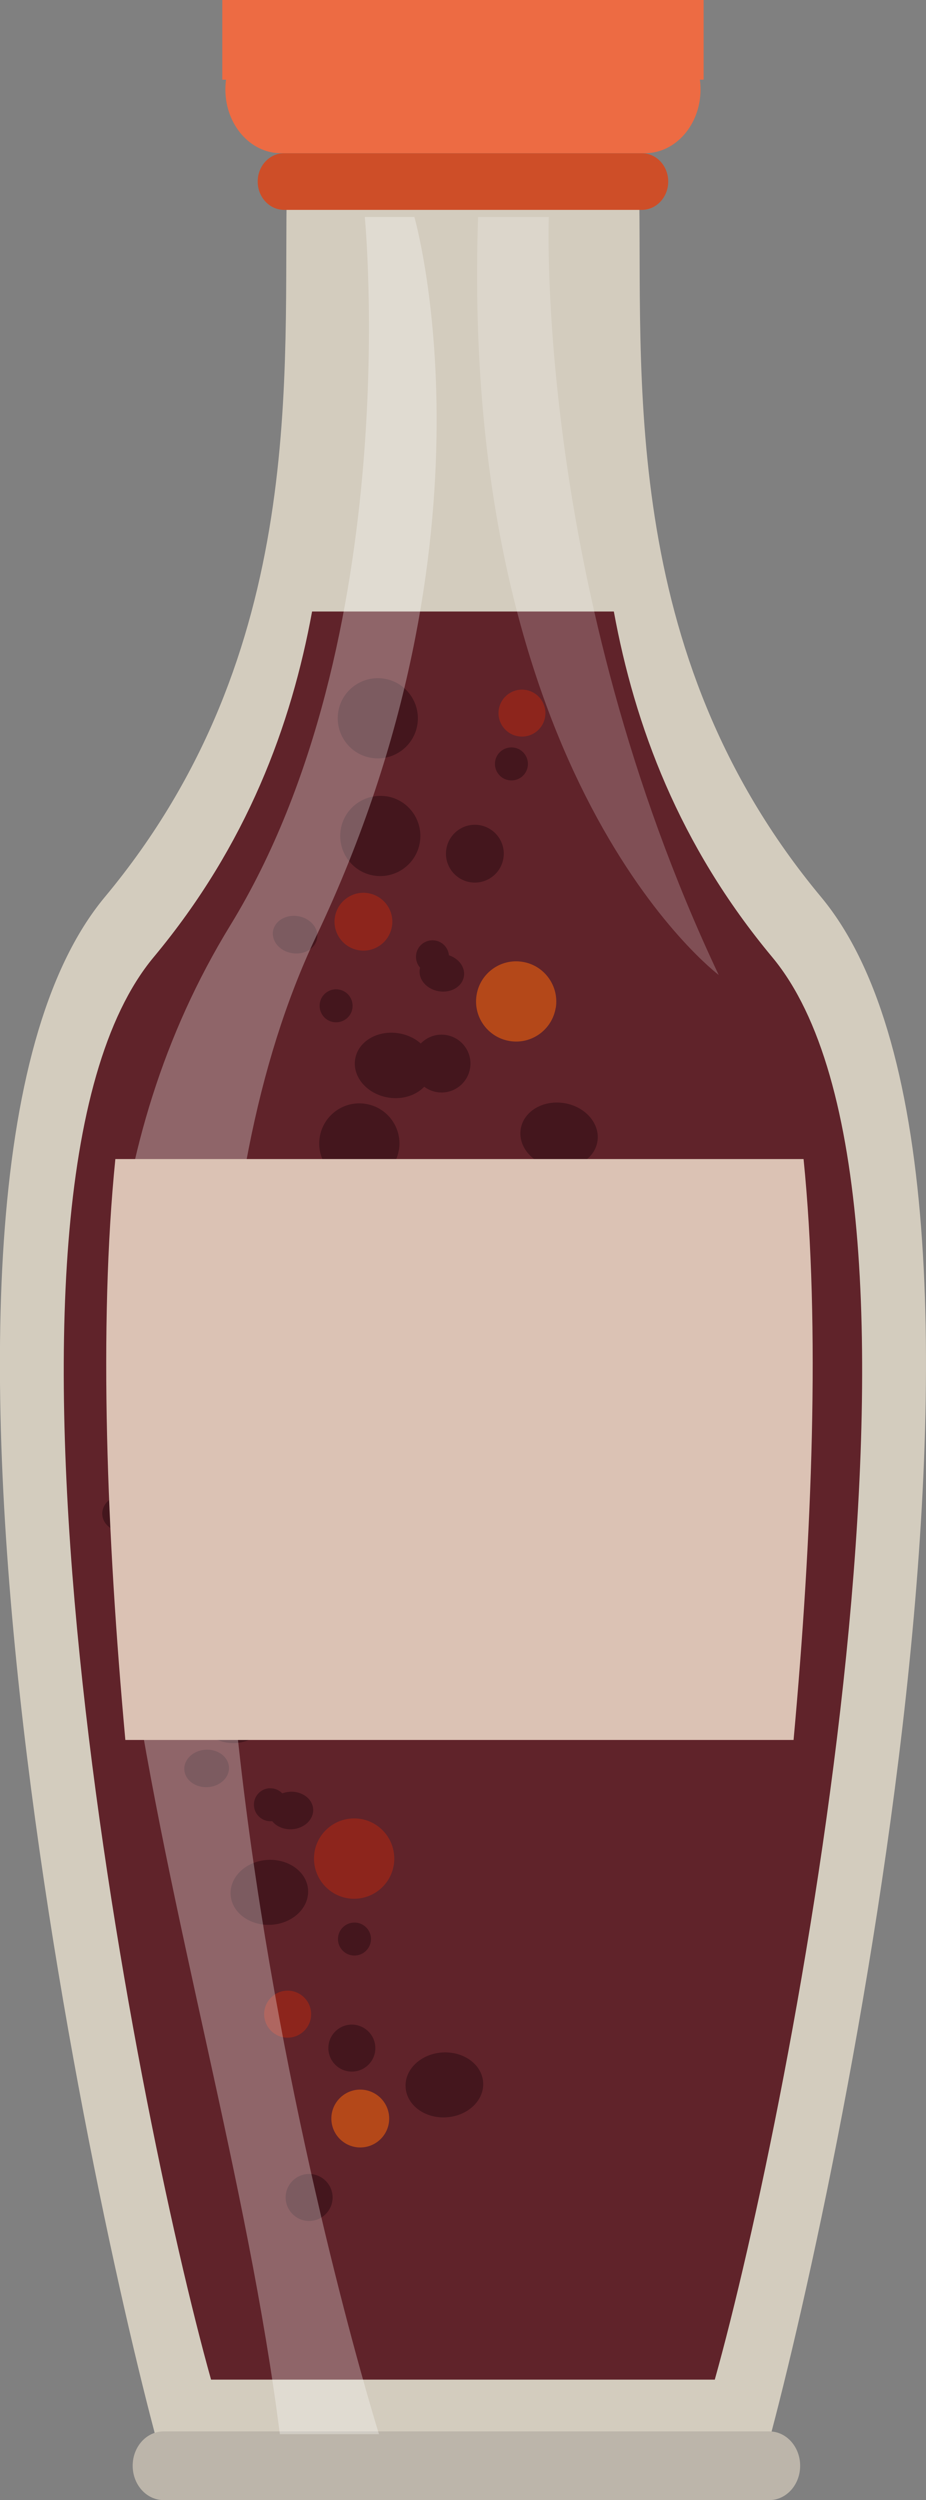 <?xml version="1.0" encoding="UTF-8"?>
<svg id="Bub" data-name="Bub1" xmlns="http://www.w3.org/2000/svg" viewBox="0 0 111.18 299.94">
  <rect x="0" y="0" width="111.18" height="299.94" fill="#808080" stroke="none"/>
  <g id="BubGroup">
    <path id="BodyBub" d="m98.58,107.61c-24.57-29.49-21.36-63.24-21.86-85.83h-42.27c-.5,22.6,2.72,56.34-21.86,85.83-29.25,35.1.68,167.01,7.45,189.51h71.09c6.77-22.5,36.7-154.42,7.45-189.51Z" style="fill: #d3ccbe;"/>
    <path id="TopBub" d="m80.23,21.78c0,1.88-1.42,3.4-3.18,3.4h-42.93c-1.76,0-3.18-1.52-3.18-3.4h0c0-1.88,1.42-3.4,3.18-3.4h42.93c1.76,0,3.18,1.52,3.18,3.4h0Z" style="fill: #ce4e28;"/>
    <g id="LidBub">
      <path d="m84.11,10.73c0,4.22-2.99,7.65-6.67,7.65h-43.71c-3.68,0-6.67-3.42-6.67-7.65h0c0-4.22,2.99-7.65,6.67-7.65h43.71c3.68,0,6.67,3.42,6.67,7.65h0Z" style="fill: #ed6b43;"/>
      <rect x="26.69" width="57.79" height="9.56" style="fill: #ed6b43;"/>
    </g>
    <path id="BottomBub" d="m96.07,295.81c0,2.28-1.66,4.12-3.7,4.12H19.64c-2.05,0-3.71-1.85-3.71-4.12h0c0-2.28,1.66-4.12,3.71-4.12h72.73c2.04,0,3.7,1.85,3.7,4.12h0Z" style="fill: #bcb5aa;"/>
    <path id="LiquidBub" d="m73.71,73.36h-36.24c-2.5,13.63-7.79,28-19.02,41.47-23.75,28.5-2.23,138.09,6.89,170.65h60.48c9.12-32.55,30.65-142.14,6.9-170.65-11.23-13.47-16.52-27.84-19.02-41.47Z" style="fill: #60232a;"/>
    <path id="LightBub" d="m66.72,120.91c-.43,2.62-2.9,4.41-5.52,3.98-2.62-.42-4.41-2.9-3.98-5.52.42-2.62,2.9-4.41,5.52-3.98,2.62.42,4.41,2.9,3.99,5.52Zm-19.17,64.84c-1.89-.3-3.67.98-3.98,2.87-.31,1.89.98,3.67,2.87,3.98,1.89.31,3.67-.98,3.98-2.87.31-1.89-.98-3.67-2.87-3.98Z" style="fill: #b44819;"/>
    <path id="MedBub" d="m57.91,159.37c-.42,2.62-2.9,4.41-5.52,3.98-2.62-.42-4.41-2.9-3.98-5.52.42-2.62,2.9-4.41,5.52-3.98,2.63.42,4.41,2.9,3.99,5.52Zm-13.72-52.22c-1.89-.31-3.67.98-3.98,2.87-.31,1.89.98,3.67,2.87,3.98,1.89.31,3.67-.98,3.98-2.87.31-1.89-.98-3.67-2.87-3.98Zm-2.5,65.11c-1.54-.25-2.98.79-3.23,2.33-.25,1.54.79,2.99,2.33,3.23,1.54.25,2.98-.8,3.23-2.33.25-1.54-.8-2.98-2.33-3.23Zm21.43-89.49c-1.54-.25-2.98.8-3.23,2.33-.25,1.54.8,2.99,2.33,3.23,1.54.25,2.98-.79,3.23-2.33.25-1.54-.8-2.98-2.33-3.23Z" style="fill: #8d251c;"/>
    <path id="TopBrown" d="m47.89,137.95c-.42,2.62-2.9,4.41-5.52,3.98-2.62-.42-4.41-2.9-3.98-5.52s2.9-4.41,5.52-3.98c2.63.42,4.41,2.9,3.99,5.52Zm-1.76-56.53c-2.62-.42-5.1,1.36-5.52,3.98-.42,2.62,1.36,5.1,3.98,5.52,2.62.43,5.1-1.36,5.52-3.98.42-2.62-1.36-5.1-3.98-5.52Zm10.62,58.54c-1.08-.17-2.1.56-2.27,1.64-.18,1.08.56,2.1,1.64,2.27,1.08.17,2.1-.56,2.27-1.64.17-1.08-.56-2.1-1.64-2.27Zm-4.51-27.13c-1.08-.17-2.1.56-2.27,1.64-.17,1.08.56,2.1,1.64,2.27s2.1-.56,2.27-1.64c.18-1.08-.56-2.1-1.64-2.27Zm9.48-23.14c-1.08-.17-2.1.56-2.27,1.64-.17,1.08.56,2.1,1.64,2.27,1.08.18,2.1-.56,2.27-1.64.17-1.08-.56-2.1-1.64-2.27Zm-21.05,29.02c-1.08-.18-2.1.56-2.27,1.64-.17,1.08.56,2.1,1.64,2.27,1.08.17,2.1-.56,2.27-1.64.17-1.08-.56-2.1-1.64-2.27Zm4.43,29.41c-1.08-.17-2.1.56-2.27,1.64-.17,1.08.56,2.1,1.64,2.28,1.08.17,2.1-.56,2.27-1.64.17-1.08-.56-2.1-1.64-2.27Zm6.28,17.95c-1.08-.17-2.1.56-2.27,1.64-.17,1.08.56,2.1,1.64,2.27,1.08.18,2.1-.56,2.27-1.64.17-1.08-.56-2.1-1.64-2.27Zm2.19-41.9c-1.89-.31-3.67.98-3.98,2.87-.31,1.89.98,3.67,2.87,3.98,1.89.31,3.67-.98,3.98-2.87.31-1.89-.98-3.67-2.87-3.98Zm4-25.18c-1.89-.31-3.67.98-3.98,2.87-.31,1.89.98,3.67,2.87,3.98,1.89.3,3.67-.98,3.98-2.87.31-1.89-.98-3.67-2.87-3.98Zm-14.6,57.46c-2.54-.41-4.88.98-5.22,3.11-.35,2.13,1.44,4.18,3.98,4.6,2.54.41,4.88-.98,5.22-3.11.34-2.13-1.44-4.18-3.98-4.59Zm5.36,21.48c-1.54-.25-2.98.8-3.23,2.33-.25,1.54.79,2.99,2.33,3.23,1.54.25,2.98-.79,3.23-2.33.25-1.54-.8-2.98-2.33-3.23Zm-8.96,16.34c-1.54-.25-2.99.8-3.23,2.33-.25,1.54.8,2.99,2.33,3.23,1.54.25,2.98-.79,3.23-2.33.25-1.54-.8-2.98-2.33-3.23Zm7.06-98.73c-2.62-.42-5.1,1.36-5.52,3.98-.42,2.62,1.36,5.1,3.98,5.52s5.1-1.36,5.52-3.99c.42-2.62-1.36-5.1-3.99-5.52Zm21.31,36.8c-2.54-.41-4.88.98-5.22,3.11-.34,2.13,1.44,4.19,3.98,4.6,2.54.41,4.88-.98,5.23-3.11.34-2.13-1.44-4.19-3.98-4.6Zm-19.88-8.38c-2.54-.41-4.88.98-5.22,3.11-.34,2.13,1.44,4.19,3.98,4.6,2.54.41,4.88-.98,5.23-3.11.34-2.13-1.44-4.19-3.98-4.6Zm10.51,59.67c-2.54-.41-4.88.98-5.22,3.11-.34,2.13,1.44,4.19,3.98,4.6,2.54.41,4.88-.98,5.22-3.11.34-2.13-1.44-4.18-3.98-4.59Zm-22.58-73.72c-1.46-.24-2.81.57-3.01,1.79-.2,1.23.83,2.42,2.29,2.65,1.47.24,2.81-.57,3.01-1.79.2-1.22-.83-2.41-2.29-2.65Zm17.62,4.57c-1.46-.24-2.81.57-3.01,1.79-.2,1.23.83,2.41,2.29,2.65,1.47.24,2.81-.56,3.01-1.79.2-1.23-.83-2.41-2.29-2.65Zm-14.77,27.45c-1.47-.24-2.81.57-3.01,1.79-.2,1.23.83,2.41,2.29,2.65,1.47.24,2.81-.56,3.01-1.79.2-1.23-.83-2.41-2.29-2.65Zm8.75,7.16c-1.46-.24-2.81.57-3.01,1.79-.2,1.23.83,2.42,2.29,2.65,1.47.24,2.82-.57,3.01-1.79.2-1.22-.83-2.41-2.29-2.65Z" style="fill: #44161d;"/>
    <g id="BottomBub-2" data-name="BottomBub">
      <path d="m47.33,222.67c.17,2.65-1.85,4.94-4.51,5.11-2.65.17-4.94-1.85-5.11-4.51-.17-2.65,1.85-4.94,4.51-5.11,2.65-.17,4.94,1.85,5.11,4.51Z" style="fill: #8d251c;"/>
      <path d="m26.09,178.02c.12,1.91-1.33,3.56-3.25,3.68-1.91.12-3.56-1.33-3.68-3.25-.12-1.91,1.33-3.56,3.25-3.68,1.91-.12,3.56,1.33,3.68,3.25Z" style="fill: #8d251c;"/>
      <path d="m37.35,241.46c.1,1.55-1.08,2.89-2.64,2.99-1.55.1-2.89-1.08-2.99-2.64-.1-1.55,1.08-2.89,2.64-2.99,1.55-.1,2.89,1.08,2.99,2.64Z" style="fill: #8d251c;"/>
      <path d="m38.49,149.44c.1,1.55-1.08,2.89-2.64,2.99-1.55.1-2.89-1.08-2.99-2.64-.1-1.55,1.08-2.89,2.64-2.99,1.55-.1,2.89,1.08,2.99,2.64Z" style="fill: #8d251c;"/>
      <path d="m47.42,183.22c.16,2.65-1.85,4.94-4.51,5.11-2.66.17-4.94-1.85-5.11-4.51-.17-2.65,1.85-4.94,4.51-5.11,2.65-.17,4.94,1.85,5.11,4.51Zm-4.38,67.47c-1.91.12-3.37,1.77-3.25,3.68.12,1.91,1.77,3.37,3.68,3.25,1.91-.12,3.37-1.76,3.25-3.68-.12-1.91-1.77-3.36-3.68-3.25Z" style="fill: #b44819;"/>
      <path id="BrownBubB" d="m32.82,204c.17,2.65-1.85,4.94-4.51,5.11-2.65.17-4.94-1.85-5.11-4.51-.17-2.65,1.85-4.94,4.51-5.11,2.65-.17,4.94,1.85,5.11,4.51Zm-14.2-54.74c-2.65.17-4.67,2.45-4.51,5.1.16,2.65,2.45,4.67,5.11,4.51,2.65-.17,4.67-2.45,4.51-5.11s-2.45-4.67-5.11-4.5Zm23.28,54.75c-1.09.07-1.92,1.01-1.85,2.1.07,1.09,1.01,1.92,2.1,1.86,1.09-.07,1.92-1.01,1.85-2.1-.07-1.09-1.01-1.92-2.1-1.85Zm-10.39-25.47c-1.09.07-1.92,1.01-1.86,2.1.07,1.09,1.01,1.92,2.1,1.86,1.09-.07,1.92-1.01,1.86-2.1-.07-1.09-1.01-1.92-2.1-1.86Zm4.14-24.67c-1.09.07-1.92,1.01-1.85,2.1.07,1.09,1.01,1.92,2.1,1.86,1.09-.07,1.92-1.01,1.86-2.1-.07-1.09-1.01-1.92-2.1-1.85Zm-14.12,32.95c-1.09.07-1.92,1.01-1.86,2.1.07,1.09,1.01,1.92,2.1,1.85,1.09-.07,1.92-1.01,1.86-2.1-.07-1.09-1.01-1.92-2.1-1.85Zm10.81,27.71c-1.09.07-1.92,1.01-1.85,2.1.07,1.09,1.01,1.92,2.1,1.86,1.09-.07,1.92-1.01,1.85-2.1-.07-1.09-1.01-1.92-2.1-1.85Zm10.09,16.12c-1.09.07-1.92,1.01-1.85,2.1.07,1.09,1.01,1.92,2.1,1.85,1.09-.07,1.92-1.01,1.86-2.1-.07-1.09-1.01-1.92-2.1-1.85Zm-7.12-41.35c-1.91.12-3.37,1.77-3.25,3.68.12,1.91,1.77,3.37,3.68,3.25,1.91-.12,3.37-1.77,3.25-3.68-.12-1.91-1.77-3.37-3.68-3.25Zm-1.66-25.44c-1.91.12-3.37,1.76-3.25,3.68.12,1.91,1.77,3.37,3.68,3.25,1.91-.12,3.37-1.76,3.25-3.68-.12-1.91-1.77-3.37-3.68-3.25Zm-1.55,59.27c-2.57.16-4.54,2.03-4.41,4.18.13,2.15,2.33,3.76,4.89,3.6,2.57-.16,4.54-2.03,4.41-4.18-.13-2.15-2.33-3.76-4.9-3.6Zm9.97,19.76c-1.55.1-2.74,1.43-2.64,2.99.1,1.56,1.44,2.74,2.99,2.64,1.55-.1,2.74-1.43,2.64-2.99-.1-1.55-1.44-2.73-2.99-2.64Zm-5.13,17.92c-1.55.1-2.74,1.44-2.64,2.99.1,1.55,1.44,2.74,2.99,2.64,1.55-.1,2.73-1.43,2.64-2.99-.1-1.55-1.44-2.73-2.99-2.64Zm-14.92-97.85c-2.65.17-4.67,2.45-4.51,5.11.16,2.65,2.45,4.67,5.11,4.51,2.65-.17,4.67-2.45,4.51-5.11-.16-2.65-2.45-4.67-5.11-4.51Zm28.91,31.18c-2.57.16-4.54,2.03-4.41,4.18.13,2.15,2.32,3.77,4.89,3.6,2.57-.16,4.54-2.03,4.41-4.18-.13-2.15-2.33-3.77-4.9-3.6Zm-21.24-3.78c-2.57.16-4.54,2.03-4.41,4.18.13,2.15,2.33,3.76,4.89,3.6,2.57-.16,4.55-2.03,4.41-4.18-.13-2.15-2.33-3.76-4.9-3.6Zm23.42,55.87c-2.57.16-4.55,2.03-4.41,4.18.13,2.15,2.33,3.77,4.9,3.6,2.57-.16,4.54-2.03,4.41-4.18-.13-2.15-2.33-3.76-4.9-3.6ZM14.82,179.3c-1.48.09-2.62,1.17-2.54,2.41.08,1.24,1.34,2.17,2.82,2.08,1.48-.09,2.62-1.17,2.54-2.41-.08-1.24-1.34-2.17-2.82-2.08Zm18.2.57c-1.48.09-2.62,1.17-2.54,2.41.08,1.24,1.34,2.17,2.82,2.08,1.48-.09,2.62-1.17,2.54-2.41-.08-1.24-1.34-2.17-2.82-2.08Zm-8.35,30.04c-1.48.09-2.62,1.17-2.54,2.41.08,1.24,1.34,2.17,2.82,2.08,1.48-.09,2.62-1.17,2.54-2.41-.08-1.24-1.34-2.17-2.82-2.08Zm10.11,5.05c-1.48.09-2.62,1.17-2.54,2.41.08,1.24,1.34,2.17,2.82,2.08,1.48-.09,2.62-1.17,2.54-2.42-.08-1.24-1.34-2.17-2.82-2.08Z" style="fill: #44161d;"/>
    </g>
    <path id="Lightbub" d="m37.98,112.3c22.82-48.03,11.77-86.27,11.77-86.27h-5.95s4.92,50.61-16.15,84.98c-32.29,52.69-1.7,120.68,5.95,181.01h11.9s-36.91-117.89-7.52-179.73Z" style="fill: #fff; opacity: .3;"/>
    <path id="Highlightbub" d="m65.9,26.03h-8.5c-2.26,67.57,28.89,90.93,28.89,90.93-22.1-46.74-20.4-90.93-20.4-90.93Z" style="fill: #fff; opacity: .2;"/>
    <path id="LabelBub" d="m95.28,208.74c2.23-24.46,3.22-49.63,1.2-69.69H13.85c-2.02,20.05-1.03,45.23,1.2,69.69h80.23Z" style="fill: #dbc2b4;"/>
  </g>
</svg>